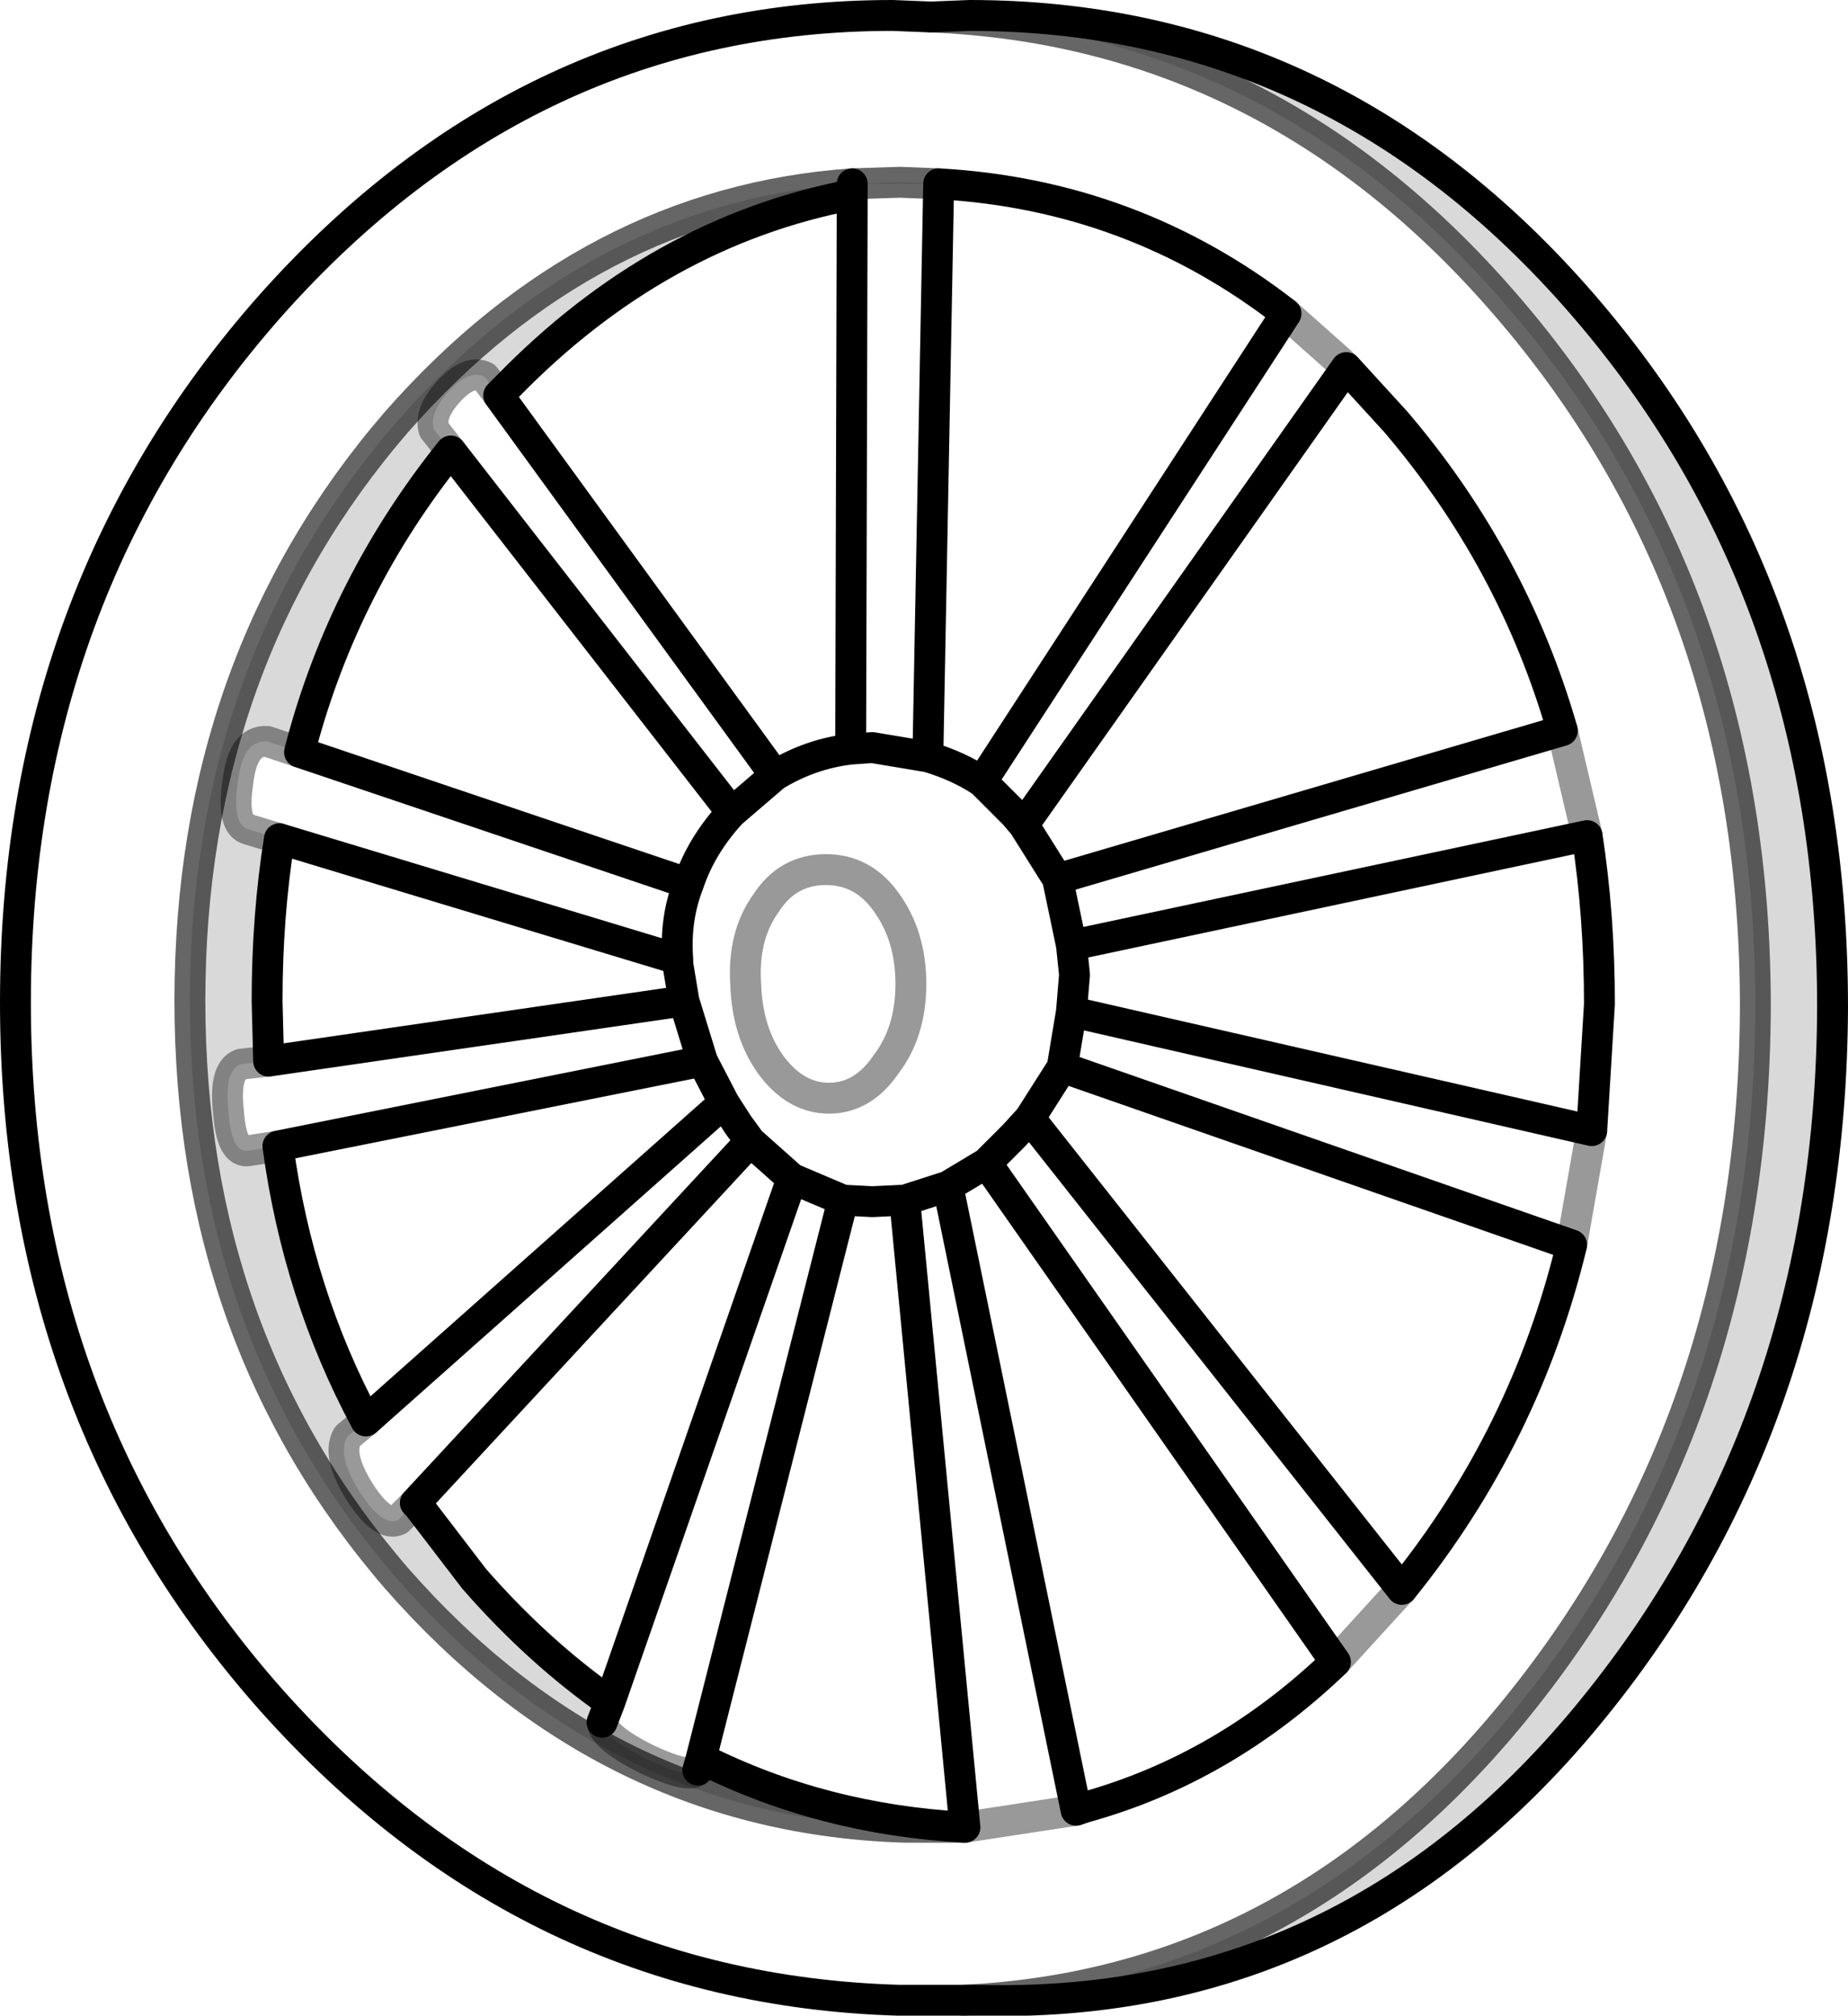 <?xml version="1.0" encoding="UTF-8" standalone="no"?>
<svg xmlns:xlink="http://www.w3.org/1999/xlink" height="65.25px" width="59.85px" xmlns="http://www.w3.org/2000/svg">
  <g transform="matrix(1.0, 0.0, 0.0, 1.0, 29.9, 32.6)">
    <path d="M0.25 -32.05 L1.5 -32.1 Q13.25 -32.1 21.35 -22.75 29.45 -13.4 29.45 0.0 29.4 13.4 21.5 22.95 13.6 32.5 1.7 32.15 L1.3 32.15 Q11.8 31.65 19.0 22.95 26.9 13.4 26.95 0.0 26.95 -13.4 18.85 -22.75 11.2 -31.6 0.25 -32.05 M1.35 26.55 L-0.6 26.55 Q-10.25 26.25 -17.05 18.5 -23.75 10.75 -23.75 -0.2 -23.75 -11.2 -17.05 -18.95 -10.8 -26.05 -2.3 -26.65 L-0.75 -26.7 0.5 -26.65 -2.3 -26.65 -2.3 -26.3 Q-8.6 -25.1 -13.5 -20.05 L-13.75 -19.8 -14.2 -20.4 Q-14.7 -20.65 -15.35 -19.95 -16.0 -19.25 -15.85 -18.7 L-15.3 -18.0 Q-18.75 -13.7 -20.15 -8.45 L-20.2 -8.25 -21.25 -8.6 Q-22.05 -8.65 -22.2 -7.25 -22.4 -5.9 -21.85 -5.75 L-20.85 -5.45 Q-21.25 -2.95 -21.25 -0.2 L-21.2 1.75 -22.1 1.85 Q-22.65 2.05 -22.5 3.4 -22.4 4.75 -21.85 4.65 L-20.9 4.5 Q-20.25 9.3 -18.05 13.4 L-18.65 13.9 Q-19.0 14.5 -18.25 15.7 -17.5 16.85 -17.0 16.6 L-16.45 16.05 -16.35 16.15 -14.55 18.5 Q-12.5 20.85 -10.15 22.5 L-10.4 23.15 Q-10.35 23.65 -8.95 24.35 -7.55 25.0 -7.3 24.7 L-7.2 24.35 -7.15 24.35 Q-3.25 26.3 1.35 26.55" fill="#000000" fill-opacity="0.149" fill-rule="evenodd" stroke="none"/>
    <path d="M1.3 32.15 L-0.8 32.15 Q-12.75 31.8 -21.1 22.45 -29.4 13.1 -29.4 -0.15 -29.4 -13.4 -21.1 -22.75 -12.75 -32.1 -1.0 -32.1 L0.25 -32.05 Q11.2 -31.6 18.85 -22.75 26.95 -13.4 26.95 0.0 26.9 13.4 19.0 22.95 11.8 31.65 1.3 32.15 M13.7 -20.7 L13.55 -20.85 11.75 -22.45 13.55 -20.85 13.7 -20.7 3.25 -5.9 2.95 -6.25 1.9 -7.3 2.95 -6.25 3.25 -5.9 4.35 -4.15 4.8 -2.0 4.35 -4.15 20.7 -8.95 Q19.1 -14.5 15.3 -18.95 L13.7 -20.7 M21.5 -5.55 L20.7 -8.95 21.5 -5.55 4.8 -2.0 4.9 -1.05 4.8 0.15 4.5 1.95 4.8 0.15 21.65 4.0 21.9 -0.1 Q21.9 -2.95 21.5 -5.55 M21.0 7.7 L21.65 4.0 21.0 7.7 4.5 1.95 3.45 3.6 2.95 4.15 2.05 5.05 2.95 4.15 3.45 3.6 15.5 18.85 Q19.5 13.9 21.0 7.7 M13.35 21.2 L15.45 18.9 15.5 18.85 15.45 18.9 13.35 21.2 2.05 5.05 0.8 5.8 -0.6 6.25 0.8 5.8 4.95 26.0 5.25 25.9 Q9.75 24.65 13.35 21.2 M1.35 26.55 L4.95 26.0 1.35 26.55 -0.6 6.25 -1.65 6.3 -2.6 6.25 -4.25 5.55 -2.6 6.25 -7.2 24.35 -7.3 24.7 Q-7.55 25.0 -8.95 24.35 -10.35 23.65 -10.4 23.15 L-10.15 22.5 -4.25 5.55 -5.6 4.35 -6.0 3.8 -6.45 3.1 -6.0 3.8 -5.6 4.35 -16.45 16.05 -17.0 16.6 Q-17.5 16.85 -18.25 15.7 -19.0 14.5 -18.65 13.9 L-18.05 13.4 -6.45 3.1 -7.15 1.75 -7.75 -0.2 -7.15 1.75 -20.9 4.5 -21.85 4.65 Q-22.4 4.75 -22.5 3.4 -22.65 2.05 -22.1 1.85 L-21.2 1.75 -7.75 -0.2 -7.95 -1.4 -7.95 -1.55 Q-8.05 -2.85 -7.6 -4.0 -8.05 -2.85 -7.95 -1.55 L-20.85 -5.45 -21.85 -5.75 Q-22.4 -5.9 -22.2 -7.25 -22.05 -8.65 -21.25 -8.6 L-20.2 -8.25 -7.6 -4.0 Q-7.2 -5.2 -6.25 -6.25 L-6.2 -6.3 -4.8 -7.5 -6.2 -6.3 -15.3 -18.0 -15.85 -18.7 Q-16.0 -19.25 -15.35 -19.95 -14.7 -20.65 -14.2 -20.4 L-13.75 -19.8 -4.8 -7.5 Q-3.65 -8.2 -2.35 -8.35 L-1.65 -8.4 0.15 -8.1 -1.65 -8.4 -2.35 -8.35 -2.3 -26.3 -2.3 -26.65 Q-10.8 -26.05 -17.05 -18.95 -23.75 -11.2 -23.75 -0.2 -23.75 10.75 -17.05 18.5 -10.25 26.25 -0.6 26.55 L1.35 26.55 M0.5 -26.65 L-0.75 -26.7 -2.3 -26.65 0.5 -26.65 0.15 -8.1 Q1.15 -7.8 1.9 -7.3 L11.75 -22.45 Q6.8 -26.3 0.5 -26.65 M-5.1 -3.35 Q-5.85 -2.3 -5.75 -0.75 -5.7 0.8 -4.95 1.85 -4.15 2.95 -3.05 2.95 -1.95 2.95 -1.2 1.85 -0.4 0.8 -0.4 -0.75 -0.4 -2.3 -1.2 -3.4 -1.95 -4.45 -3.15 -4.45 -4.4 -4.45 -5.1 -3.35 -4.4 -4.45 -3.15 -4.45 -1.95 -4.45 -1.2 -3.4 -0.4 -2.3 -0.4 -0.75 -0.4 0.8 -1.2 1.85 -1.95 2.95 -3.05 2.95 -4.15 2.95 -4.95 1.85 -5.7 0.8 -5.75 -0.75 -5.85 -2.3 -5.1 -3.35" fill="#ffffff" fill-opacity="0.0" fill-rule="evenodd" stroke="none"/>
    <path d="M0.25 -32.05 L1.5 -32.1 Q13.25 -32.1 21.35 -22.75 29.45 -13.4 29.45 0.0 29.4 13.4 21.5 22.95 13.6 32.5 1.7 32.15 L1.3 32.15 -0.8 32.15 Q-12.75 31.8 -21.1 22.45 -29.4 13.1 -29.4 -0.15 -29.4 -13.4 -21.1 -22.75 -12.75 -32.1 -1.0 -32.1 L0.25 -32.05 M13.7 -20.7 L15.3 -18.95 Q19.1 -14.5 20.7 -8.95 L4.35 -4.15 3.25 -5.9 13.7 -20.7 M21.5 -5.55 Q21.9 -2.95 21.9 -0.1 L21.65 4.0 4.8 0.15 4.9 -1.05 4.8 -2.0 4.35 -4.15 M21.0 7.7 Q19.5 13.9 15.5 18.85 L3.45 3.6 4.5 1.95 4.8 0.15 M13.35 21.2 Q9.75 24.65 5.25 25.9 L4.95 26.0 0.8 5.8 2.05 5.05 2.95 4.15 3.45 3.6 M0.5 -26.65 Q6.8 -26.3 11.75 -22.45 L1.9 -7.3 2.95 -6.25 3.25 -5.9 M1.9 -7.3 Q1.15 -7.8 0.15 -8.1 L-1.65 -8.4 -2.35 -8.35 Q-3.65 -8.2 -4.8 -7.5 L-6.2 -6.3 -6.25 -6.25 Q-7.2 -5.2 -7.6 -4.0 -8.05 -2.85 -7.95 -1.55 L-7.95 -1.4 -7.75 -0.2 -7.15 1.75 -6.45 3.1 -6.0 3.8 -5.6 4.35 -4.25 5.55 -2.6 6.25 -1.65 6.3 -0.6 6.25 0.8 5.8 M4.8 -2.0 L21.5 -5.55 M0.15 -8.1 L0.5 -26.65 M-2.3 -26.65 L-2.3 -26.3 -2.35 -8.35 M2.05 5.05 L13.35 21.2 M4.5 1.95 L21.0 7.7 M-20.85 -5.45 L-7.95 -1.55 M-21.2 1.75 L-21.25 -0.2 Q-21.25 -2.95 -20.85 -5.45 M-15.3 -18.0 L-6.2 -6.3 M-2.3 -26.3 Q-8.6 -25.1 -13.5 -20.05 L-13.75 -19.8 -4.8 -7.5 M-20.2 -8.25 L-20.15 -8.45 Q-18.75 -13.7 -15.3 -18.0 M-7.6 -4.0 L-20.2 -8.25 M-10.4 23.15 L-10.15 22.5 Q-12.5 20.85 -14.55 18.5 L-16.35 16.15 -16.45 16.05 -5.6 4.35 M-18.05 13.4 Q-20.25 9.3 -20.9 4.5 L-7.15 1.75 M-21.2 1.75 L-7.75 -0.2 M1.35 26.55 Q-3.25 26.3 -7.15 24.35 L-7.2 24.35 -7.3 24.7 M-6.45 3.1 L-18.05 13.4 M-7.2 24.35 L-2.6 6.25 M-10.15 22.5 L-4.25 5.55 M-0.6 6.25 L1.35 26.55" fill="none" stroke="#000000" stroke-linecap="round" stroke-linejoin="round" stroke-width="1.0"/>
    <path d="M0.25 -32.05 Q11.2 -31.6 18.85 -22.75 26.95 -13.4 26.95 0.0 26.9 13.4 19.0 22.95 11.8 31.65 1.3 32.15 M1.35 26.55 L-0.6 26.55 Q-10.25 26.25 -17.05 18.5 -23.75 10.75 -23.75 -0.2 -23.75 -11.2 -17.05 -18.95 -10.8 -26.05 -2.3 -26.65 L-0.75 -26.7 0.5 -26.65" fill="none" stroke="#000000" stroke-linecap="round" stroke-linejoin="round" stroke-opacity="0.6" stroke-width="1.0"/>
    <path d="M11.75 -22.45 L13.55 -20.85 13.7 -20.7 M20.7 -8.95 L21.5 -5.55 M21.65 4.0 L21.0 7.7 M15.5 18.85 L15.45 18.9 13.35 21.2 M4.95 26.0 L1.35 26.55 M-20.2 -8.25 L-21.25 -8.6 Q-22.05 -8.65 -22.2 -7.25 -22.4 -5.9 -21.85 -5.75 L-20.85 -5.45 M-13.75 -19.8 L-14.2 -20.4 Q-14.7 -20.65 -15.35 -19.95 -16.0 -19.25 -15.85 -18.7 L-15.3 -18.0 M-5.1 -3.35 Q-4.4 -4.45 -3.15 -4.45 -1.95 -4.45 -1.2 -3.4 -0.4 -2.3 -0.4 -0.75 -0.4 0.8 -1.2 1.85 -1.95 2.95 -3.05 2.95 -4.15 2.95 -4.95 1.85 -5.7 0.8 -5.75 -0.75 -5.85 -2.3 -5.1 -3.35 M-16.45 16.05 L-17.0 16.6 Q-17.5 16.85 -18.25 15.7 -19.0 14.5 -18.65 13.9 L-18.05 13.4 M-20.9 4.5 L-21.85 4.65 Q-22.4 4.75 -22.5 3.4 -22.65 2.05 -22.1 1.85 L-21.2 1.75 M-7.3 24.7 Q-7.55 25.0 -8.95 24.35 -10.35 23.65 -10.4 23.15" fill="none" stroke="#000000" stroke-linecap="round" stroke-linejoin="round" stroke-opacity="0.4" stroke-width="1.0"/>
  </g>
</svg>

